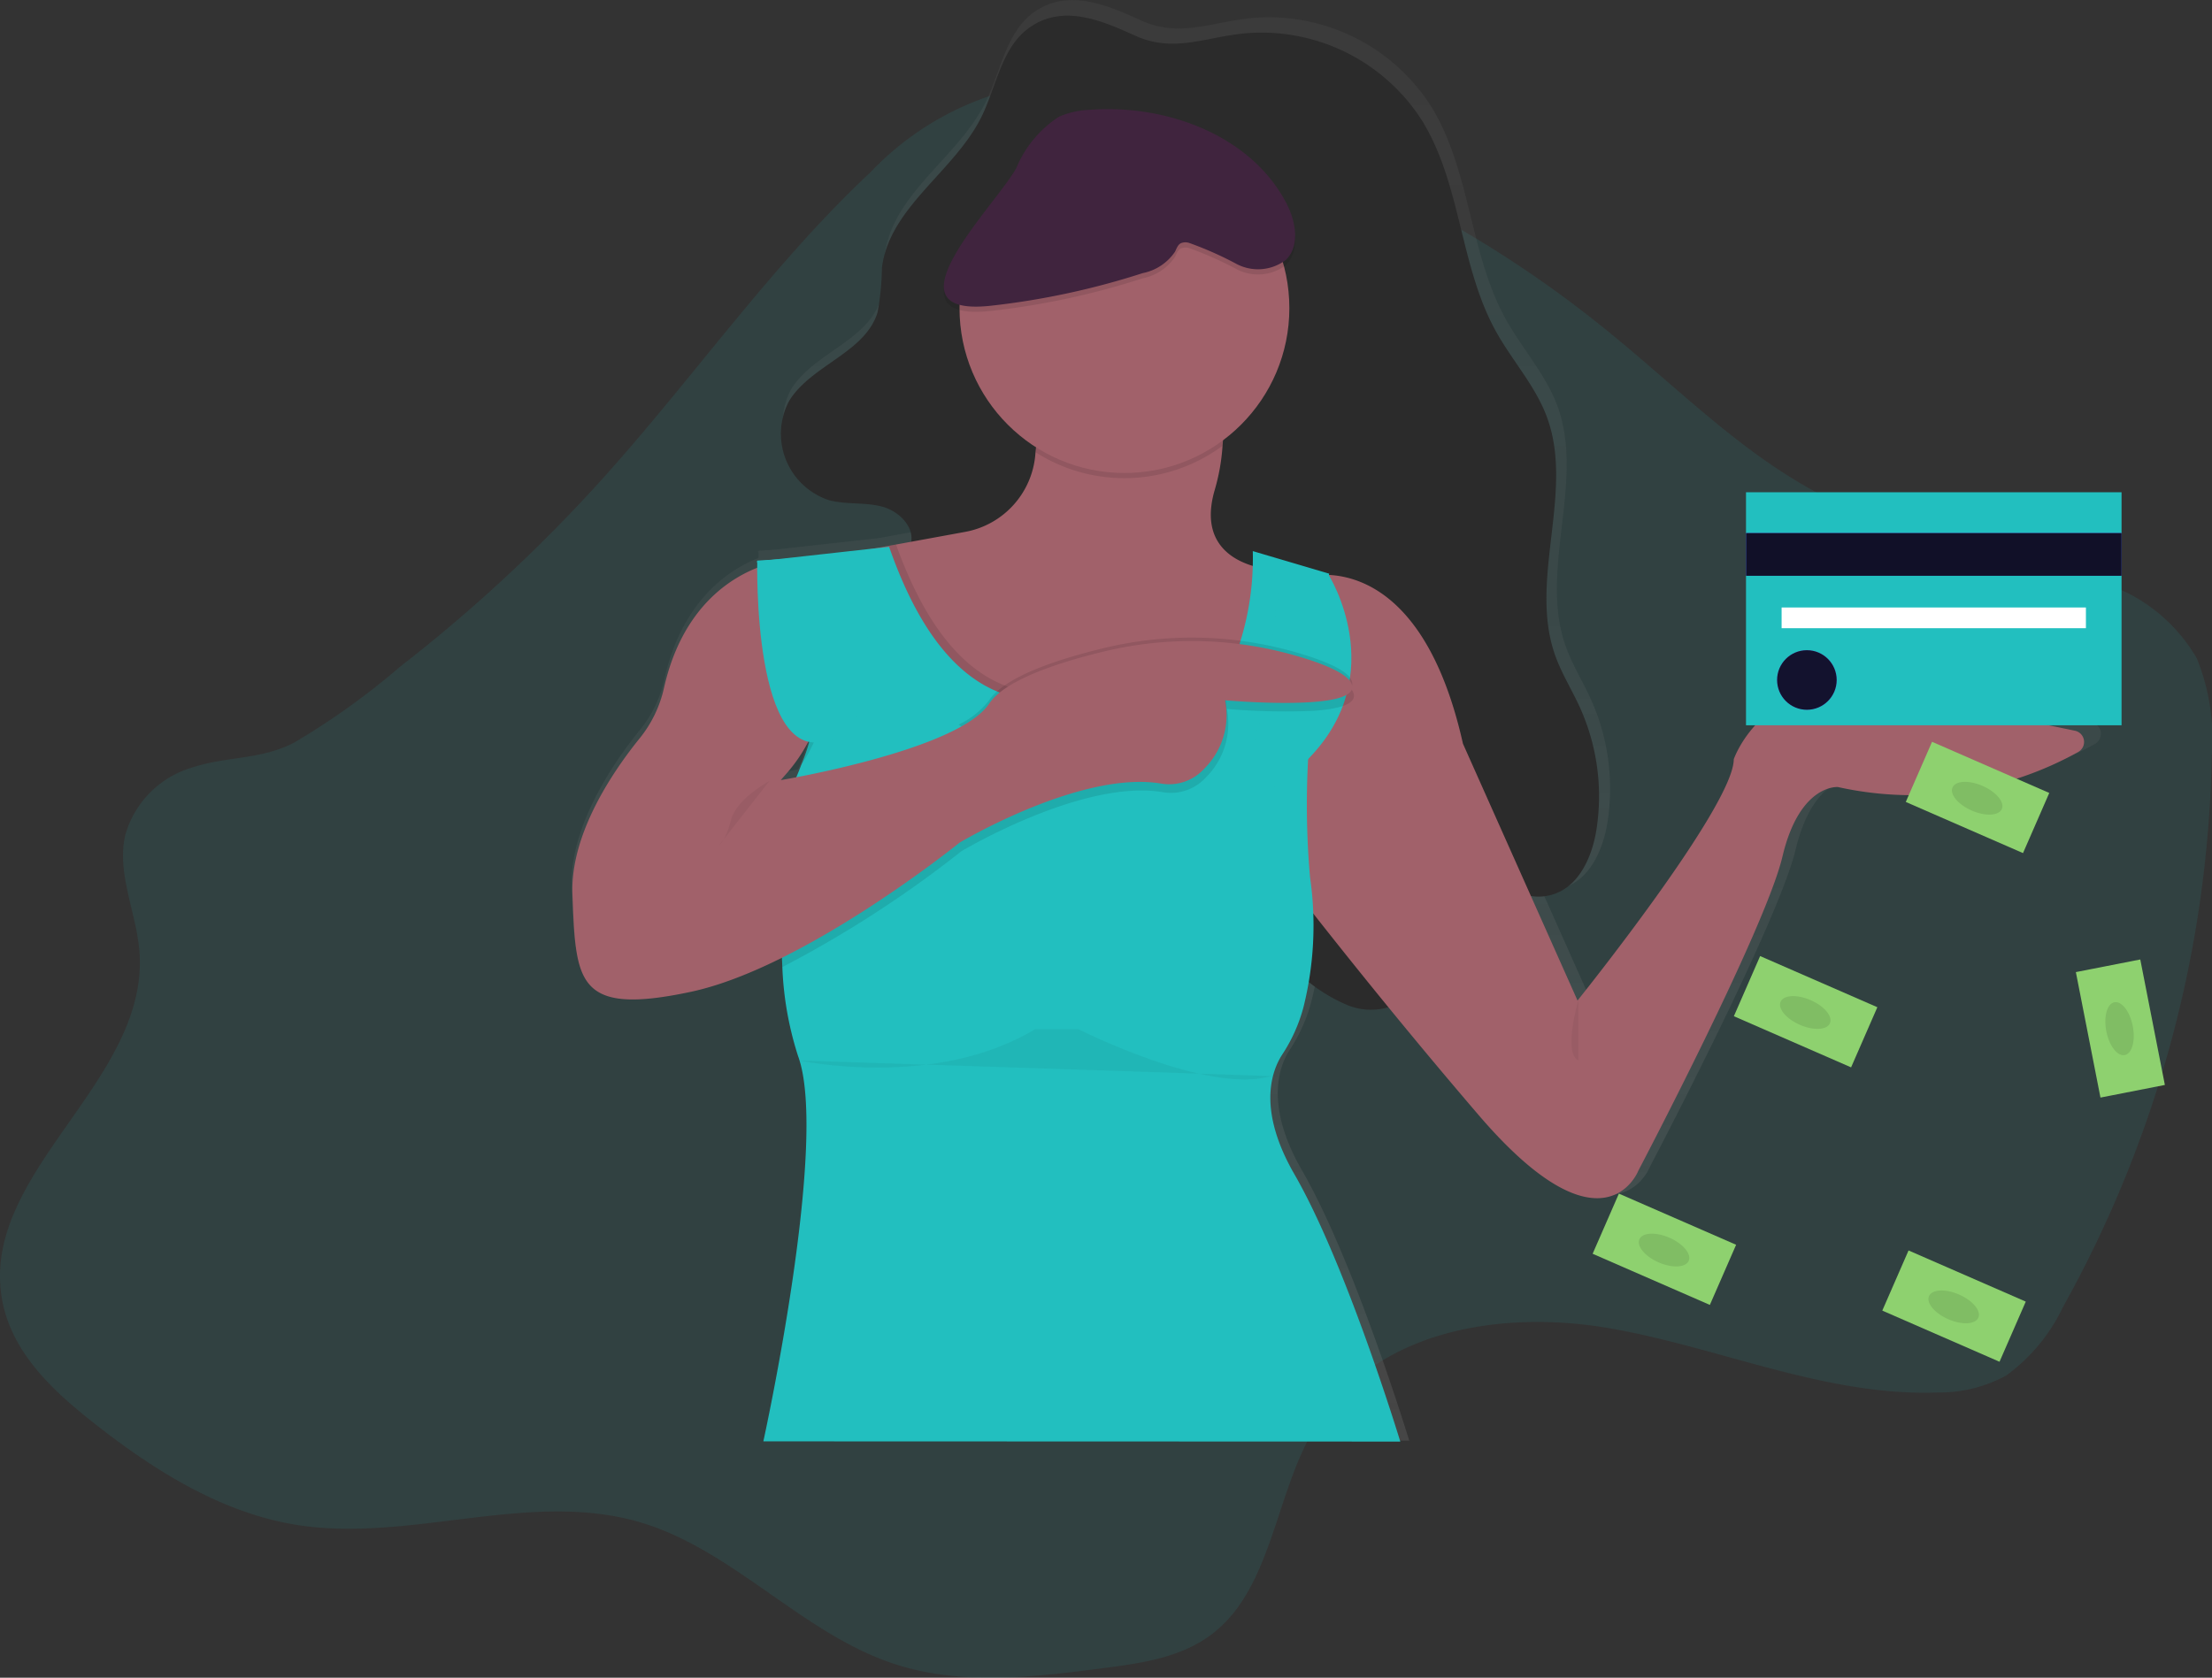 <svg xmlns="http://www.w3.org/2000/svg" xmlns:xlink="http://www.w3.org/1999/xlink" width="111.671" height="84.722" viewBox="0 0 111.671 84.722">
  <rect x="0" y="0" width="111.671" height="84.722" fill="#333333" stroke="none"/>
  <defs>
    <linearGradient id="linear-gradient" x1="0.5" y1="1" x2="0.5" gradientUnits="objectBoundingBox">
      <stop offset="0" stop-color="gray" stop-opacity="0.251"/>
      <stop offset="0.54" stop-color="gray" stop-opacity="0.122"/>
      <stop offset="1" stop-color="gray" stop-opacity="0.102"/>
    </linearGradient>
  </defs>
  <g id="Group_145" data-name="Group 145" transform="translate(-857.329 -825)">
    <path id="Path_118" data-name="Path 118" d="M67.691,120.114a4.955,4.955,0,0,0-3.377,3.421c-.442,1.947.576,3.915.721,5.911.475,6.553-8.152,11.176-6.922,17.616.489,2.556,2.465,4.44,4.413,5.99,3.118,2.484,6.578,4.677,10.4,5.3,5.814.941,11.89-1.826,17.543-.077,4.559,1.41,8.047,5.545,12.574,7.071,3.447,1.162,7.159.7,10.743.234,1.927-.252,3.953-.545,5.511-1.8,2.9-2.33,3.077-6.931,5.018-10.229,2.995-5.09,9.561-6.084,15.067-5.1s10.85,3.427,16.428,3.221a7.038,7.038,0,0,0,3.453-.85,9.06,9.06,0,0,0,2.874-3.46,59.352,59.352,0,0,0,7.514-27.822,10.747,10.747,0,0,0-.757-4.945,8.437,8.437,0,0,0-4.636-3.772c-4.438-1.815-9.341-2.109-13.691-4.169-4.2-1.985-7.6-5.468-11.248-8.447A57.874,57.874,0,0,0,114.65,86.339a14.51,14.51,0,0,0-6.361-.245,14.859,14.859,0,0,0-6.335,3.942c-4.954,4.636-8.923,10.351-13.487,15.43A78.816,78.816,0,0,1,78.218,115a37.435,37.435,0,0,1-5.367,3.85C71.13,119.743,69.511,119.52,67.691,120.114Z" transform="translate(799.336 743.646)" fill="#22bfbf" opacity="0.1"/>
    <path id="Path_119" data-name="Path 119" d="M273.734,71.2c-1.928-.4-5.578-1.159-9.709-2-6.116-1.24-7.712,3.454-7.712,3.454,0,2.391-7.975,12.308-7.975,12.308l-2.378-5.328a2.508,2.508,0,0,0,1.094-.074c1.362-.407,2.035-1.943,2.253-3.346A11,11,0,0,0,248.45,70c-.406-.889-.932-1.725-1.258-2.645-1.375-3.861,1.007-8.331-.434-12.177-.6-1.587-1.782-2.875-2.6-4.357-1.84-3.335-1.762-7.506-3.768-10.745a9.726,9.726,0,0,0-9.146-4.435c-2.1.237-3.593.985-5.546.088-1.648-.755-3.627-1.6-5.325-.41-1.448,1.015-1.694,3.014-2.484,4.594-1.388,2.776-4.682,4.587-5.069,7.666a13.662,13.662,0,0,1-.222,2.279c-.633,2.071-3.388,2.683-4.517,4.531a3.563,3.563,0,0,0,2.067,5.065c.876.223,1.819.088,2.695.323.821.219,1.618.987,1.476,1.789l-1.821.331-5.24.582-.811.051v.039l-.044.005.043.035v.287c-1.475.578-3.865,2.119-4.768,6.163a6.121,6.121,0,0,1-1.221,2.52c-1.343,1.656-3.573,4.891-3.449,8,.175,4.427.175,6.2,6.028,4.959a20.385,20.385,0,0,0,4.665-1.738,17.9,17.9,0,0,0,.831,5.014c1.6,4.339-1.773,19.658-1.773,19.658h32.534s-2.748-9.032-5.407-13.636c-1.883-3.262-1.188-5.235-.621-6.108A8.2,8.2,0,0,0,234.35,85.3c.1-.378.19-.806.271-1.281a6.837,6.837,0,0,0,1.961,1.193,3.538,3.538,0,0,0,2.108.122c1.387,1.695,2.935,3.554,4.592,5.485,6.383,7.438,8.156,2.833,8.156,2.833s6.471-12.308,7.362-16.027,2.837-3.542,2.837-3.542A17.439,17.439,0,0,0,273.9,72.293a.585.585,0,0,0-.163-1.09Zm-65.827,2.225a8.417,8.417,0,0,0,1.139-1.665h.017a12.642,12.642,0,0,1-.623,1.812c-.5.1-.8.145-.8.145Z" transform="translate(689.18 790.279)" fill="url(#linear-gradient)"/>
    <path id="Path_120" data-name="Path 120" d="M330,44.353c-1.431,1-1.675,2.98-2.454,4.547-1.372,2.747-4.628,4.541-5.011,7.587a13.538,13.538,0,0,1-.219,2.254c-.625,2.05-3.35,2.655-4.47,4.484a3.527,3.527,0,0,0,2.044,5.013c.868.221,1.8.088,2.664.32s1.7,1.081,1.418,1.928c-.213.631-.964.99-1.1,1.642a1.925,1.925,0,0,0,.633,1.532,6.351,6.351,0,0,0,1.6,1.457c1.728,1,3.884.4,5.877.332a10.619,10.619,0,0,1,6.7,2.13,5.14,5.14,0,0,1,1.412,1.5c1.114,1.961.06,4.423.3,6.666.268,2.549,2.172,4.594,4.094,6.288a8.234,8.234,0,0,0,2.542,1.693,3.115,3.115,0,0,0,2.927-.294,3.606,3.606,0,0,0,1.153-2.892c.005-1.075-.221-2.145-.166-3.219.026-.526.218-1.151.731-1.254a1.194,1.194,0,0,1,.751.17c1.635.822,3.2,2.432,4.957,1.91,1.347-.4,2.016-1.923,2.228-3.312a10.892,10.892,0,0,0-.847-6.156c-.4-.876-.921-1.706-1.244-2.618-1.355-3.829,1-8.254-.425-12.058-.588-1.57-1.762-2.845-2.572-4.313-1.823-3.3-1.741-7.429-3.726-10.635a9.611,9.611,0,0,0-9.042-4.39c-2.072.234-3.552.975-5.483.088C333.639,44.012,331.683,43.172,330,44.353Z" transform="translate(579.318 782.028)" fill="#2b2b2b"/>
    <path id="Path_121" data-name="Path 121" d="M595.779,366.05s5.7-1.753,7.975,8.413l5.784,12.97s7.887-9.815,7.887-12.182c0,0,1.578-4.645,7.625-3.418,4.085.829,7.689,1.578,9.6,1.976a.578.578,0,0,1,.157,1.075,17.226,17.226,0,0,1-12.122,1.768s-1.928-.175-2.8,3.505-7.274,15.863-7.274,15.863-1.753,4.557-8.063-2.8S593.5,379.547,593.5,379.547Z" transform="translate(327.431 488.092)" fill="#a1616a"/>
    <path id="Path_122" data-name="Path 122" d="M370.425,257.169l-.755,2.488-.747,2.461-1.478,4.867-7.011,1.315-2.285-1.457-2.8-1.785-2.413-1.665-3.547-2.454L346.5,254.89s.8-.141,3.284-.593l3.464-.634a4.336,4.336,0,0,0,3.573-4.031,12.459,12.459,0,0,0-.243-4.382h8.851a7.013,7.013,0,0,1,.835,4.063,10.3,10.3,0,0,1-.4,2.247c-.778,2.694.979,3.593,2.171,3.885a4.939,4.939,0,0,0,.984.146Z" transform="translate(552.784 598.2)" fill="#a1616a"/>
    <path id="Path_123" data-name="Path 123" d="M471.157,249.331a8.331,8.331,0,0,1-9.444.321,12.454,12.454,0,0,0-.243-4.382h8.851A6.966,6.966,0,0,1,471.157,249.331Z" transform="translate(447.89 598.182)" opacity="0.1"/>
    <circle id="Ellipse_22" data-name="Ellipse 22" cx="8.326" cy="8.326" r="8.326" transform="translate(905.769 832.233)" fill="#a1616a"/>
    <path id="Path_124" data-name="Path 124" d="M370.425,351.352l-.755,2.488-.747,2.461-1.478,4.867-7.011,1.315-2.285-1.457-2.8-1.785-2.413-1.665-3.547-2.454-2.892-6.047s.8-.141,3.284-.593c1.753,4.877,3.97,6.693,5.971,7.282a7.361,7.361,0,0,0,3.206.131,8.276,8.276,0,0,1,3.438.175c2.69.749,4.107-.684,4.851-2.5a12.7,12.7,0,0,0,.789-3.944,4.945,4.945,0,0,0,.984.146Z" transform="translate(552.784 504.017)" opacity="0.1"/>
    <path id="Path_125" data-name="Path 125" d="M303.832,394.946s3.33-15.161,1.753-19.456a16.72,16.72,0,0,1-.794-4.494,55.756,55.756,0,0,1,.268-8.652c.075-.146.146-.292.215-.438q.263-.561.463-1.1a9.087,9.087,0,0,0-1.643-9.7,5.91,5.91,0,0,0-.614-.59l6.7-.745c1.762,5.058,4.023,6.923,6.056,7.521a7.361,7.361,0,0,0,3.206.131,8.275,8.275,0,0,1,3.438.175c2.691.748,4.107-.685,4.851-2.5a14.2,14.2,0,0,0,.81-5.108l3.856,1.139s-.34,2.112-.648,4.887c-.073.651-.144,1.338-.208,2.044a41.716,41.716,0,0,0-.109,8.405,17.007,17.007,0,0,1-.33,6.545,8.113,8.113,0,0,1-1.073,2.4c-.56.864-1.248,2.818.613,6.047,2.629,4.557,5.346,13.5,5.346,13.5Z" transform="translate(592.034 502.84)" fill="#22bfbf"/>
    <path id="Path_126" data-name="Path 126" d="M593.091,365.75s3.184,5-.994,9.29-2.512-1.753-2.512-1.753l1.052-7.011Z" transform="translate(331.301 488.261)" fill="#22bfbf"/>
    <path id="Path_127" data-name="Path 127" d="M310.48,363.3a4.318,4.318,0,0,1,.728-.163c1.139.543,1.77,2.052,2.113,3.626a8.156,8.156,0,0,1-1.2,6.245A9.092,9.092,0,0,0,310.48,363.3Z" transform="translate(585.647 490.642)" opacity="0.1"/>
    <path id="Path_128" data-name="Path 128" d="M344.435,412.243a33.732,33.732,0,0,1-4.315-.1,3.817,3.817,0,0,1-1.052,3.453,2.389,2.389,0,0,1-2.161.756c-4.044-.7-10.192,2.98-10.192,2.98a56.931,56.931,0,0,1-9.036,5.847,55.758,55.758,0,0,1,.268-8.652c.075-.146.146-.292.215-.438,1.874-.351,8.681-1.735,10.039-3.768a3.212,3.212,0,0,1,.929-.848,16.969,16.969,0,0,1,4.779-1.768,19.086,19.086,0,0,1,6.716-.426,18.519,18.519,0,0,1,2.853.556c.408.113.8.235,1.165.362.992.351,1.744.742,1.874,1.159C346.694,411.922,345.694,412.16,344.435,412.243Z" transform="translate(579.146 448.656)" opacity="0.1"/>
    <path id="Path_129" data-name="Path 129" d="M435.955,405.237c-1.349-.023-2.529-.129-2.529-.129a3.817,3.817,0,0,1-1.052,3.453,2.389,2.389,0,0,1-2.161.756,11.049,11.049,0,0,0-5.028.643l-2.8-1.785-2.413-1.665a4.256,4.256,0,0,0,1.536-1.227c.778-1.167,3.33-2.036,5.708-2.616a18.936,18.936,0,0,1,9.487.109l.082.022c1.524.425,2.861.952,3.039,1.521C440.079,405.139,437.851,405.27,435.955,405.237Z" transform="translate(485.753 455.081)" opacity="0.1"/>
    <path id="Path_130" data-name="Path 130" d="M207.991,358.12s-4.584.466-5.921,6.409a6.156,6.156,0,0,1-1.218,2.524c-1.329,1.641-3.526,4.838-3.4,7.906.175,4.382.175,6.135,5.959,4.908s13.584-7.537,13.584-7.537,6.149-3.675,10.192-2.98a2.391,2.391,0,0,0,2.161-.756,3.806,3.806,0,0,0,1.052-3.453s6.836.613,6.4-.789c-.175-.57-1.515-1.1-3.039-1.521a18.95,18.95,0,0,0-9.569-.131c-2.382.581-4.93,1.45-5.708,2.616-1.577,2.366-10.517,3.856-10.517,3.856l.263-.3a8.188,8.188,0,0,0,1.879-7.13C209.762,360.172,209.134,358.663,207.991,358.12Z" transform="translate(688.777 495.222)" fill="#a1616a"/>
    <path id="Path_131" data-name="Path 131" d="M303.962,355.925s-.263,10.6,3.681,9.027.876-9.027.876-9.027l-1.753-.175Z" transform="translate(591.597 497.384)" fill="#22bfbf"/>
    <path id="Path_132" data-name="Path 132" d="M413.864,110.554a38.76,38.76,0,0,0,7.653-1.645,2.573,2.573,0,0,0,1.634-1.083c.077-.155.135-.339.286-.424a.607.607,0,0,1,.433-.017,17.5,17.5,0,0,1,2.4,1.067,2.327,2.327,0,0,0,2.477-.211c.739-.729.494-1.982.008-2.9-1.806-3.407-6.038-4.963-9.886-4.681a4.268,4.268,0,0,0-1.578.351,5.662,5.662,0,0,0-2.153,2.595C414.054,105.543,408.313,111.169,413.864,110.554Z" transform="translate(493.498 730.147)" opacity="0.1"/>
    <path id="Path_133" data-name="Path 133" d="M413.864,107.554a38.759,38.759,0,0,0,7.653-1.645,2.573,2.573,0,0,0,1.634-1.083c.077-.155.135-.339.286-.424a.607.607,0,0,1,.433-.017,17.5,17.5,0,0,1,2.4,1.067,2.327,2.327,0,0,0,2.477-.211c.739-.729.494-1.982.008-2.9-1.806-3.407-6.038-4.963-9.886-4.681a4.268,4.268,0,0,0-1.578.351,5.662,5.662,0,0,0-2.153,2.595C414.054,102.543,408.313,108.169,413.864,107.554Z" transform="translate(493.498 732.884)" fill="#40243e"/>
    <path id="Path_134" data-name="Path 134" d="M889.591,316.75H871.8a.811.811,0,0,0-.811.811V327.99a.811.811,0,0,0,.811.811h17.791a.811.811,0,0,0,.811-.811V317.561A.811.811,0,0,0,889.591,316.75Z" transform="translate(74.259 532.966)" fill="none"/>
    <rect id="Rectangle_111" data-name="Rectangle 111" width="18.959" height="11.767" transform="translate(945.475 849.858)" fill="#22bfbf"/>
    <rect id="Rectangle_112" data-name="Rectangle 112" width="18.959" height="2.158" transform="translate(945.475 851.918)" fill="#6c63ff"/>
    <rect id="Rectangle_113" data-name="Rectangle 113" width="18.959" height="2.158" transform="translate(945.475 851.918)" opacity="0.84"/>
    <rect id="Rectangle_114" data-name="Rectangle 114" width="15.363" height="1.046" transform="translate(947.272 855.677)" fill="#fff"/>
    <circle id="Ellipse_23" data-name="Ellipse 23" cx="1.504" cy="1.504" r="1.504" transform="translate(947.044 857.834)" fill="#6c63ff"/>
    <circle id="Ellipse_24" data-name="Ellipse 24" cx="1.504" cy="1.504" r="1.504" transform="translate(947.044 857.834)" opacity="0.82"/>
    <path id="Path_135" data-name="Path 135" d="M284.542,484.75s-1.665.884-1.941,1.965-.6,1.278-.6,1.278" transform="translate(611.632 379.69)" opacity="0.05"/>
    <path id="Path_136" data-name="Path 136" d="M773.351,610.75s-.789,2.717,0,3.068" transform="translate(163.661 264.732)" opacity="0.05"/>
    <path id="Path_137" data-name="Path 137" d="M328,629.328s6.836,1.49,11.919-1.578h2.191s6.573,3.33,9.728,2.366" transform="translate(569.663 249.222)" opacity="0.05"/>
    <rect id="Rectangle_115" data-name="Rectangle 115" width="3.314" height="6.457" transform="translate(944.862 876.317) rotate(-66.42)" fill="#8ed16f"/>
    <ellipse id="Ellipse_25" data-name="Ellipse 25" cx="0.68" cy="1.359" rx="0.68" ry="1.359" transform="translate(946.949 876.208) rotate(-66.42)" fill="#8ed16f"/>
    <ellipse id="Ellipse_26" data-name="Ellipse 26" cx="0.68" cy="1.359" rx="0.68" ry="1.359" transform="translate(946.949 876.208) rotate(-66.42)" opacity="0.1"/>
    <rect id="Rectangle_116" data-name="Rectangle 116" width="3.314" height="6.457" transform="translate(953.541 865.497) rotate(-66.42)" fill="#8ed16f"/>
    <ellipse id="Ellipse_27" data-name="Ellipse 27" cx="0.68" cy="1.359" rx="0.68" ry="1.359" transform="translate(955.627 865.389) rotate(-66.42)" fill="#8ed16f"/>
    <ellipse id="Ellipse_28" data-name="Ellipse 28" cx="0.68" cy="1.359" rx="0.68" ry="1.359" transform="translate(955.627 865.389) rotate(-66.42)" opacity="0.1"/>
    <rect id="Rectangle_117" data-name="Rectangle 117" width="3.314" height="6.457" transform="translate(962.127 874.089) rotate(-11.09)" fill="#8ed16f"/>
    <ellipse id="Ellipse_29" data-name="Ellipse 29" cx="0.68" cy="1.359" rx="0.68" ry="1.359" transform="translate(963.404 875.743) rotate(-11.09)" fill="#8ed16f"/>
    <ellipse id="Ellipse_30" data-name="Ellipse 30" cx="0.68" cy="1.359" rx="0.68" ry="1.359" transform="translate(963.404 875.743) rotate(-11.09)" opacity="0.1"/>
    <rect id="Rectangle_118" data-name="Rectangle 118" width="3.314" height="6.457" transform="translate(952.355 891.183) rotate(-66.42)" fill="#8ed16f"/>
    <ellipse id="Ellipse_31" data-name="Ellipse 31" cx="0.68" cy="1.359" rx="0.68" ry="1.359" transform="translate(954.442 891.075) rotate(-66.42)" fill="#8ed16f"/>
    <ellipse id="Ellipse_32" data-name="Ellipse 32" cx="0.68" cy="1.359" rx="0.68" ry="1.359" transform="translate(954.442 891.075) rotate(-66.42)" opacity="0.1"/>
    <rect id="Rectangle_119" data-name="Rectangle 119" width="3.314" height="6.457" transform="translate(937.732 888.313) rotate(-66.42)" fill="#8ed16f"/>
    <ellipse id="Ellipse_33" data-name="Ellipse 33" cx="0.68" cy="1.359" rx="0.68" ry="1.359" transform="translate(939.819 888.205) rotate(-66.42)" fill="#8ed16f"/>
    <ellipse id="Ellipse_34" data-name="Ellipse 34" cx="0.68" cy="1.359" rx="0.68" ry="1.359" transform="translate(939.819 888.205) rotate(-66.42)" opacity="0.1"/>
  </g>
</svg>
